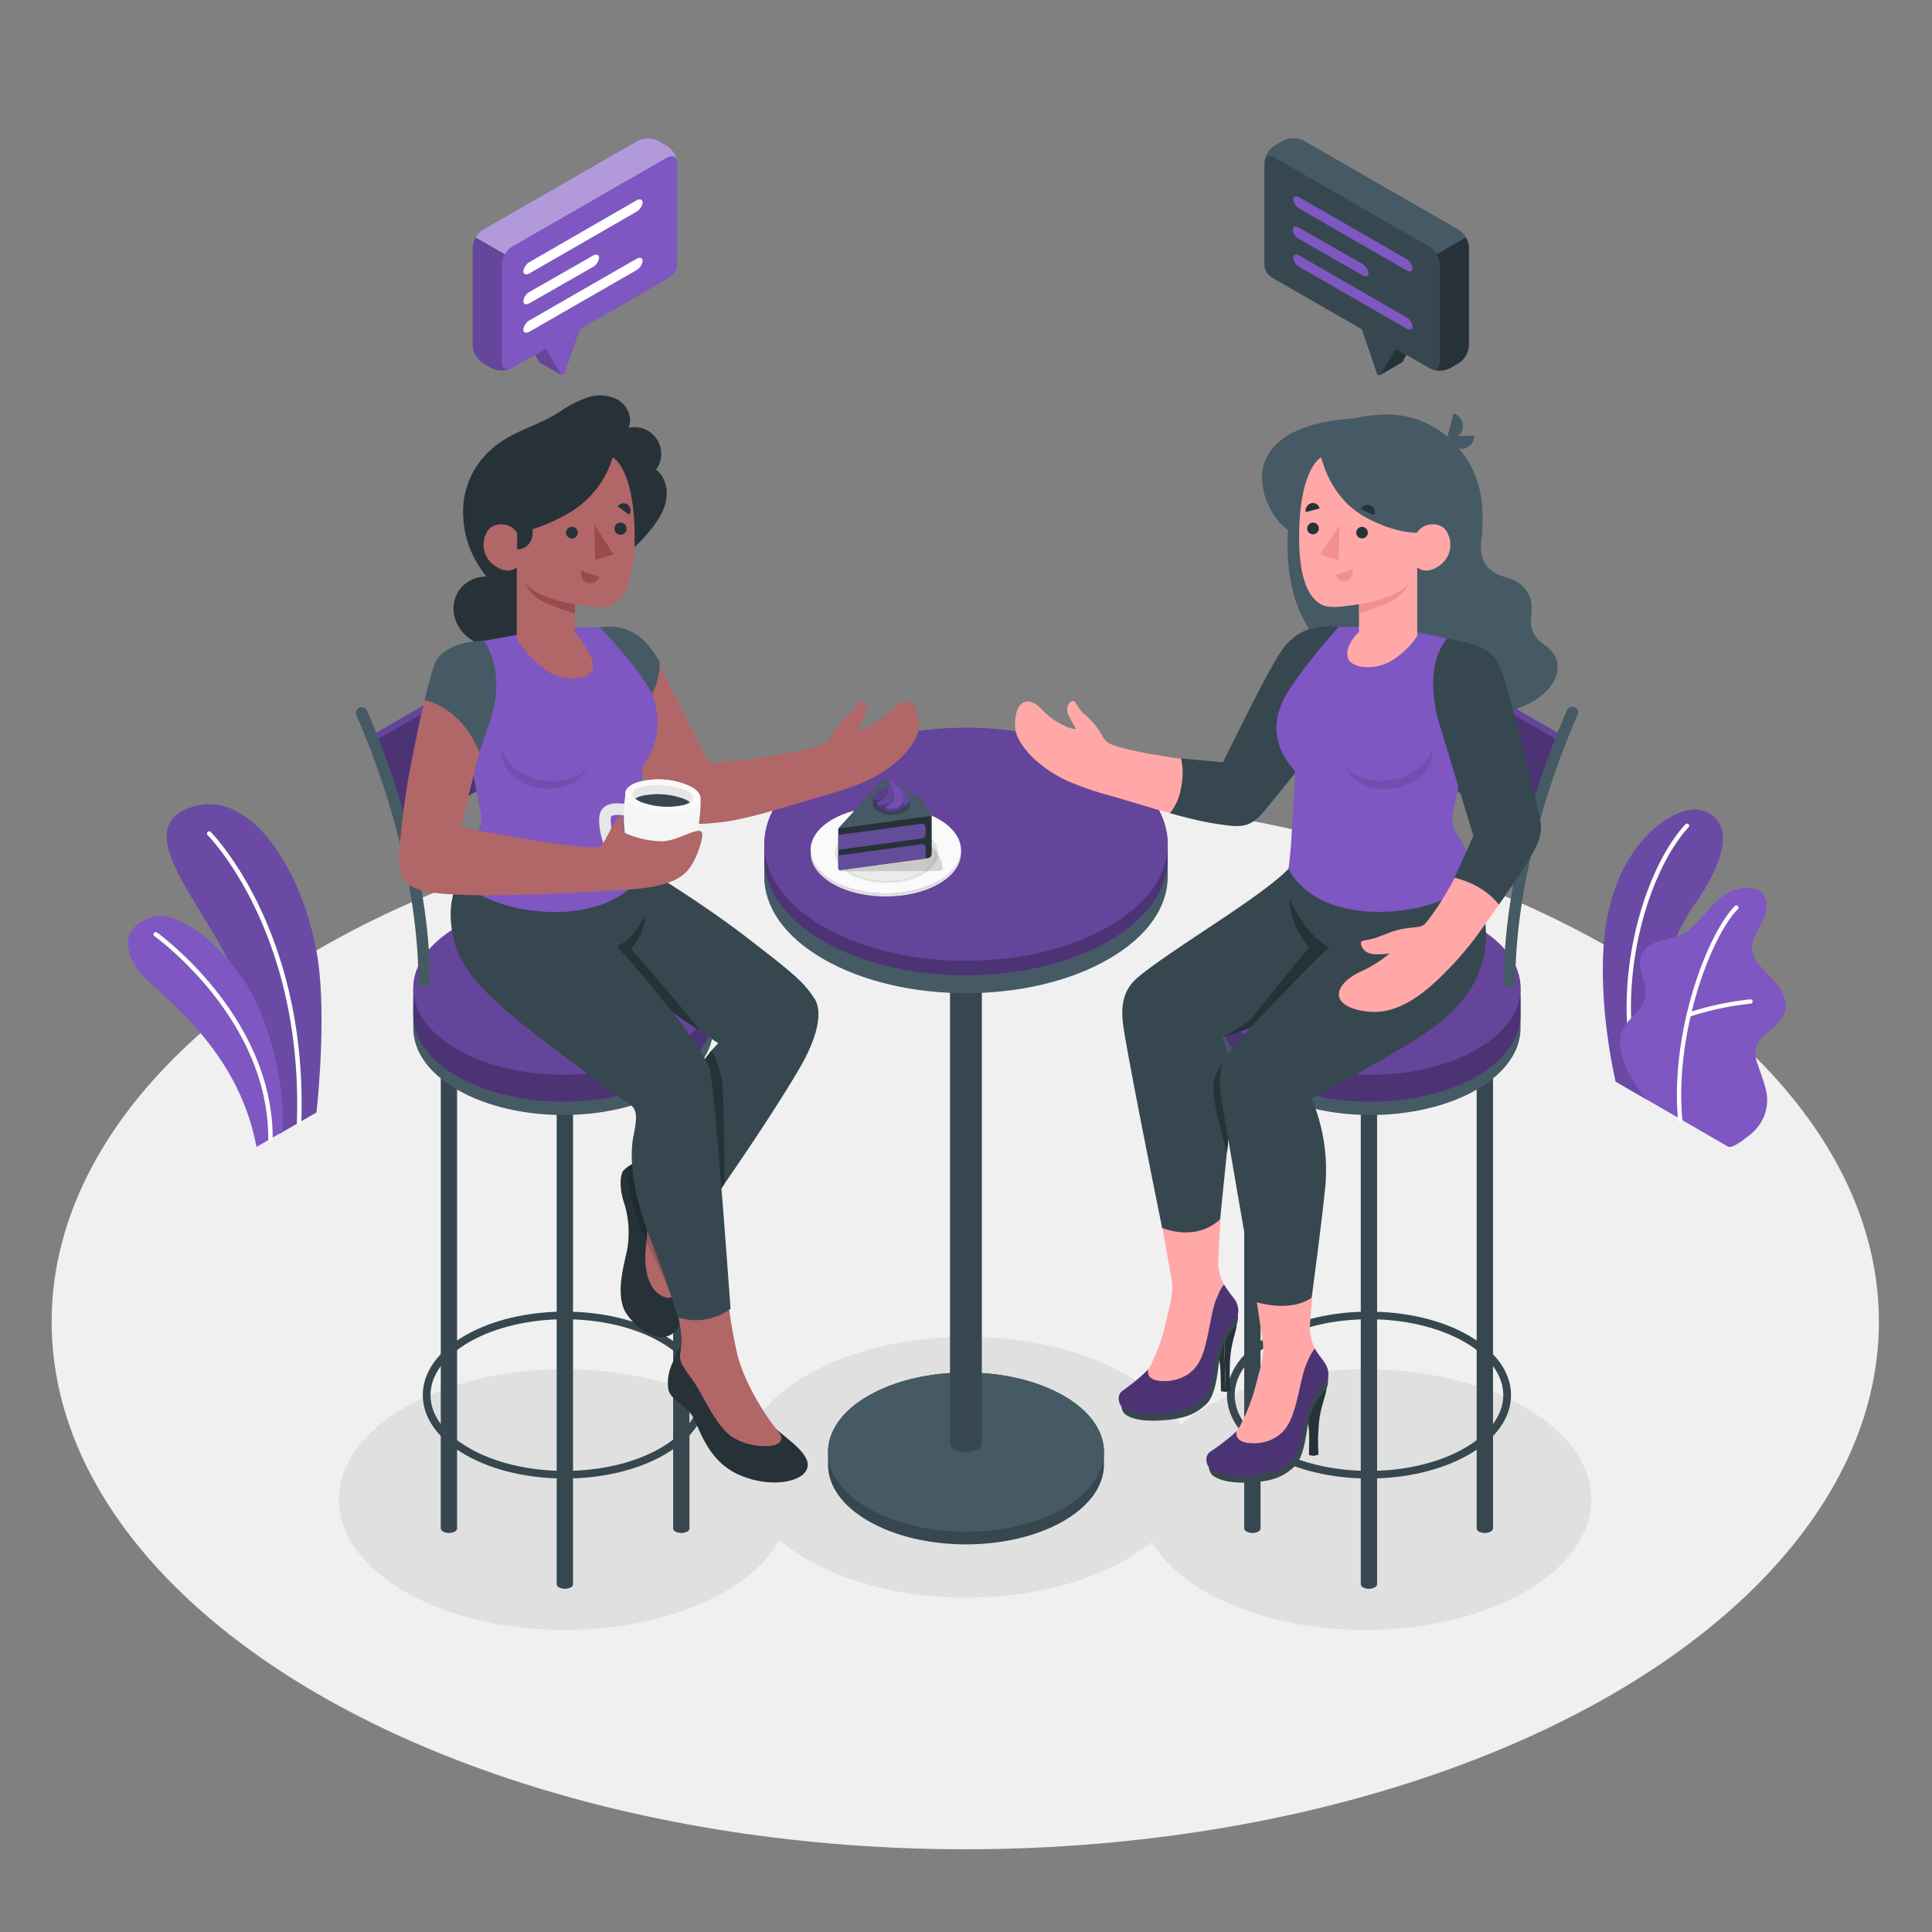 <svg xmlns="http://www.w3.org/2000/svg" viewBox="0 0 500 500"><rect x="0" y="0" width="500" height="500" fill="#808080" stroke="none"/><g id="freepik--Floor--inject-55"><ellipse id="freepik--floor--inject-55" cx="249.81" cy="342.08" rx="236.45" ry="136.51" style="fill:#f0f0f0"></ellipse></g><g id="freepik--Shadows--inject-55"><ellipse id="freepik--Shadow--inject-55" cx="146.18" cy="388.09" rx="58.47" ry="33.75" style="fill:#e0e0e0"></ellipse><ellipse id="freepik--shadow--inject-55" cx="353.34" cy="388.09" rx="58.47" ry="33.75" style="fill:#e0e0e0"></ellipse><ellipse id="freepik--shadow--inject-55" cx="250.22" cy="379.71" rx="58.47" ry="33.75" style="fill:#e0e0e0"></ellipse></g><g id="freepik--Plants--inject-55"><g id="freepik--plants--inject-55"><path d="M72.37,293.4l9.53-5.5s2.33-20.41.78-36.21c-2.18-22.2-16.52-48.91-33.63-42.64s7.85,28.89,13.4,47.72S72.37,293.4,72.37,293.4Z" style="fill:#7E57C2"></path><path d="M72.37,293.4l9.53-5.5s2.33-20.41.78-36.21c-2.18-22.2-16.52-48.91-33.63-42.64s7.85,28.89,13.4,47.72S72.37,293.4,72.37,293.4Z" style="opacity:0.15"></path><path d="M77.38,291.08h0a.57.57,0,0,1-.55-.6c1.67-49.33-22.89-74.15-23.14-74.39a.58.58,0,0,1,.81-.82c.25.25,25.17,25.42,23.48,75.25A.58.58,0,0,1,77.38,291.08Z" style="fill:#fff"></path><path d="M66.38,296.83l6.78-3.92s1.15-14-5.71-31c-6-14.8-20.8-27.08-28.26-24.5s-7.27,7.87-3.63,13.41S61.31,269.58,66.38,296.83Z" style="fill:#7E57C2"></path><path d="M70,295.34h0a.58.58,0,0,1-.58-.58c.14-31.19-29.15-52.27-29.45-52.48a.58.58,0,0,1,.67-.95c.3.22,30.07,21.65,29.93,53.43A.57.57,0,0,1,70,295.34Z" style="fill:#fff"></path></g><g id="freepik--plants--inject-55"><path d="M426.13,284.58l-8-4.64s-4.78-19.87-2.87-37.74c2.68-25.13,19.22-34.59,25.51-32.42s8.11,9.48-2.3,24.45C432.29,243.06,424.75,261.45,426.13,284.58Z" style="fill:#7E57C2"></path><g style="opacity:0.15"><path d="M426.13,284.58l-8-4.64s-4.78-19.87-2.87-37.74c2.68-25.13,19.22-34.59,25.51-32.42s8.11,9.48-2.3,24.45C432.29,243.06,424.75,261.45,426.13,284.58Z"></path></g><path d="M422.8,274.82h.08a.56.56,0,0,0,.44-.65C418.92,251,427,224.94,437,214.1a.56.56,0,0,0,0-.79.56.56,0,0,0-.79,0c-10.21,11-18.46,37.51-14,61A.56.56,0,0,0,422.8,274.82Z" style="fill:#fff"></path><path d="M447.17,296.73c1.27.65,4.64-2.24,5.58-2.94a11.92,11.92,0,0,0,3.69-4.69,11.08,11.08,0,0,0,.65-6.68,27.09,27.09,0,0,0-1-3.48c-.38-1.12-.77-2.24-1.15-3.37a8.63,8.63,0,0,1-.68-3.42c.18-2.35,2.17-4.09,4-5.6,2-1.67,4.08-3.84,3.92-6.66a10,10,0,0,0-2.77-5.77c-1.44-1.63-3.11-3.06-4.42-4.8a6.86,6.86,0,0,1-1.63-4.3,7.24,7.24,0,0,1,.81-2.78c.9-1.88,2.13-3.63,2.72-5.63s.36-4.45-1.25-5.78c-1.32-1.09-3.2-1.16-4.9-1a11.07,11.07,0,0,0-4.43,1.81c-4.34,2.71-6.62,8.13-11.27,10.28a47.49,47.49,0,0,1-5.67,1.7c-1.88.6-3.78,1.67-4.57,3.48-1.56,3.56,1.88,7.68.84,11.44-.91,3.32-4,4.73-5.66,7.76a7,7,0,0,0-.62,4.32,20.49,20.49,0,0,0,2.17,7.13,64.77,64.77,0,0,0,4.29,6.6S447,296.63,447.17,296.73Z" style="fill:#7E57C2"></path><path d="M434.87,290.32h0a.56.56,0,0,0,.51-.6c-2-22.05,7.15-47,14.36-54.43a.56.56,0,1,0-.8-.78c-7.36,7.62-16.73,32.95-14.67,55.31A.55.55,0,0,0,434.87,290.32Z" style="fill:#fff"></path><path d="M437.06,263.14a.51.51,0,0,0,.17,0,75.23,75.23,0,0,1,15.9-3.4.56.56,0,0,0-.1-1.11,76.58,76.58,0,0,0-16.19,3.46.56.56,0,0,0,.22,1.08Z" style="fill:#fff"></path></g></g><g id="freepik--Table--inject-55"><g id="freepik--table--inject-55"><g id="freepik--table--inject-55"><path d="M275.26,361.21c-13.95-8-36.57-8-50.52,0-7,4-10.45,9.3-10.45,14.58,0,.55,0,2.89,0,3.52.1,5.2,3.58,10.37,10.44,14.33,13.95,8.06,36.57,8.06,50.52,0,6.89-4,10.37-9.18,10.45-14.4v-3.53C285.67,370.46,282.19,365.22,275.26,361.21Z" style="fill:#37474f"></path><path d="M224.74,390.37c-13.94-8.05-13.94-21.11,0-29.16s36.57-8,50.52,0,13.94,21.11,0,29.16S238.69,398.43,224.74,390.37Z" style="fill:#455a64"></path><path d="M254.1,373.2h0V243.3h-8.24V373.2h0a1.92,1.92,0,0,0,1.18,1.89,6.46,6.46,0,0,0,5.84,0A1.91,1.91,0,0,0,254.1,373.2Z" style="fill:#37474f"></path><path d="M286.92,201.77c-20.39-11.77-53.45-11.77-73.84,0-10.2,5.89-15.29,13.6-15.29,21.32v3.8c0,7.71,5.09,15.43,15.29,21.31,20.39,11.78,53.45,11.78,73.84,0,10.2-5.88,15.29-13.6,15.29-21.31v-3.8C302.21,215.37,297.12,207.66,286.92,201.77Z" style="fill:#455a64"></path><path d="M286.92,197.17c-20.39-11.77-53.45-11.77-73.84,0-10.2,5.89-15.29,13.6-15.29,21.32v3.79c0,7.72,5.09,15.43,15.29,21.32,20.39,11.77,53.45,11.77,73.84,0,10.2-5.89,15.29-13.6,15.29-21.32v-3.79C302.21,210.77,297.12,203.06,286.92,197.17Z" style="fill:#7E57C2"></path><path d="M286.92,197.17c-20.39-11.77-53.45-11.77-73.84,0-10.2,5.89-15.29,13.6-15.29,21.32v3.79c0,7.72,5.09,15.43,15.29,21.32,20.39,11.77,53.45,11.77,73.84,0,10.2-5.89,15.29-13.6,15.29-21.32v-3.79C302.21,210.77,297.12,203.06,286.92,197.17Z" style="opacity:0.4"></path><ellipse cx="250" cy="218.49" rx="52.22" ry="30.15" style="fill:#7E57C2;opacity:0.5"></ellipse></g><g id="freepik--Slice--inject-55"><g id="freepik--Plate--inject-55"><path d="M243,212.84c-7.6-4.39-19.91-4.39-27.51,0h0v-.79c-4,2.29-5.86,5.33-5.68,8.34-.18,3,1.71,6,5.68,8.33,7.6,4.39,19.91,4.39,27.51,0S250.63,217.22,243,212.84Z" style="fill:#e0e0e0"></path><path d="M243,212.05c7.6,4.38,7.6,11.5,0,15.88s-19.91,4.39-27.51,0-7.6-11.5,0-15.88S235.43,207.66,243,212.05Z" style="fill:#7E57C2"></path><path d="M243,212.05c7.6,4.38,7.6,11.5,0,15.88s-19.91,4.39-27.51,0-7.6-11.5,0-15.88S235.43,207.66,243,212.05Z" style="fill:#fafafa"></path><path d="M220,215.32c-5.22,3-5.22,7.9,0,10.92s13.68,3,18.9,0,5.22-7.9,0-10.92S225.17,212.31,220,215.32Z" style="fill:#e0e0e0"></path><path d="M220.59,215.69c-4.86,2.81-4.86,7.37,0,10.18s12.75,2.81,17.62,0,4.87-7.37,0-10.18S225.46,212.88,220.59,215.69Z" style="fill:#ebebeb"></path></g><g id="freepik--slice--inject-55"><path id="freepik--shadow--inject-55" d="M216.94,224.41c0,.52.05,1.08.54,1.08l25.5-.09c1.06,0,1.21-.66.71-2.28s-3.25-6.55-7.48-7.48Z" style="opacity:0.15"></path><g id="freepik--slice--inject-55"><path d="M216.94,214.82v9.79a.56.56,0,0,0,.63.55l22.55-3.06a1.17,1.17,0,0,0,1-1.16v-9.49a.59.59,0,0,0-.22-.44l-11.56-8.63a1.1,1.1,0,0,0-1.48.13l-10.68,11.67A1,1,0,0,0,216.94,214.82Z" style="fill:#263238"></path><path d="M234.51,204.31A28.5,28.5,0,0,0,229.4,202a1.38,1.38,0,0,0-1.44.37l-10.82,11.83a.1.1,0,0,0,.09.17l23.5-3.18c.4,0,.4.22.4.22h0a1.4,1.4,0,0,0-.11-.53A15,15,0,0,0,234.51,204.31Z" style="fill:#455a64"></path><g style="opacity:0.7"><path d="M217.55,225.15l22-3v-2.73a.92.92,0,0,0-1.07-.93l-21.54,2.9v3.21A.53.53,0,0,0,217.55,225.15Z" style="fill:#7E57C2"></path><path d="M238.48,217a1.26,1.26,0,0,0,1.07-1.22v-1.66a.92.92,0,0,0-1.07-.93l-21.54,2.9v3.83Z" style="fill:#7E57C2"></path></g></g><ellipse cx="230.75" cy="208.13" rx="4.81" ry="2.78" style="opacity:0.2"></ellipse><path d="M231.93,203.32a7.68,7.68,0,0,1,2.55,1.49,2.73,2.73,0,0,1,.62,3.17,2.81,2.81,0,0,1-2.47,1.53,7.32,7.32,0,0,0-.06-3C232.19,205,231.93,203.32,231.93,203.32Z" style="fill:#7E57C2"></path><path d="M231.93,203.32a7.68,7.68,0,0,1,2.55,1.49,2.73,2.73,0,0,1,.62,3.17,2.81,2.81,0,0,1-2.47,1.53,7.32,7.32,0,0,0-.06-3C232.19,205,231.93,203.32,231.93,203.32Z" style="opacity:0.2"></path><path d="M230,203.24c-.36.51-1.63.8-2.48,1.35a3,3,0,0,0-1.5,1.64,1.86,1.86,0,0,0,.89,2.25c1,.45,2.88-1.09,3.09-1.65A21.22,21.22,0,0,0,230,203.24Z" style="fill:#9a4a4d"></path><path d="M230,203.24c-.36.51-1.63.8-2.48,1.35a3,3,0,0,0-1.5,1.64,1.86,1.86,0,0,0,.89,2.25c1,.45,2.88-1.09,3.09-1.65A21.22,21.22,0,0,0,230,203.24Z" style="fill:#7E57C2"></path><path d="M230,203.24c-.36.51-1.63.8-2.48,1.35a3,3,0,0,0-1.5,1.64,1.86,1.86,0,0,0,.89,2.25c1,.45,2.88-1.09,3.09-1.65A21.22,21.22,0,0,0,230,203.24Z" style="opacity:0.3"></path><path d="M230.56,202.3a1.77,1.77,0,0,0-.64,1.61,2.87,2.87,0,0,1-1.69,2.89c-1.53.82-1.71,1.63-.9,2.34a2.56,2.56,0,0,0,1.87.54s2.26-.52,2.73-2.22S231.51,203.05,230.56,202.3Z" style="fill:#7E57C2"></path><path d="M230.56,202.3a1.77,1.77,0,0,0-.64,1.61,2.87,2.87,0,0,1-1.69,2.89c-1.53.82-1.71,1.63-.9,2.34a2.56,2.56,0,0,0,1.87.54s2.26-.52,2.73-2.22S231.51,203.05,230.56,202.3Z" style="opacity:0.2"></path><path d="M230.75,210.17c-1.47,0-2.07-.64-1.38-1.48.34-.42.95-.59,1.34-1a2.67,2.67,0,0,0,.78-1.61c.13-1.51-1.69-3.07-.63-4.39.12.72.42,1.13,1.48,2a4.19,4.19,0,0,1,1.3,4.66A3.48,3.48,0,0,1,230.75,210.17Z" style="fill:#7E57C2"></path><path d="M230.75,210.17c-1.47,0-2.07-.64-1.38-1.48.34-.42.95-.59,1.34-1a2.67,2.67,0,0,0,.78-1.61c.13-1.51-1.69-3.07-.63-4.39.12.72.42,1.13,1.48,2a4.19,4.19,0,0,1,1.3,4.66A3.48,3.48,0,0,1,230.75,210.17Z" style="opacity:0.1"></path><path d="M233.81,208.66a3.38,3.38,0,0,0,.08-1.68,2.8,2.8,0,0,1-2.24,2.18,4,4,0,0,1-1.5.16c-.58,0-.91-.27-.88-.49l.07-.11.1-.11.05-.05,0,0,.13-.1.06,0,0,0,.27-.17.43-.28.07-.06a.52.52,0,0,0,.11-.1h0l.09-.1a2.09,2.09,0,0,0,.14-.17l.07-.08,0,0a.71.71,0,0,0,.1-.14,1.63,1.63,0,0,0,.11-.17,2.24,2.24,0,0,0,.2-.45.23.23,0,0,0,0-.09v0a3.06,3.06,0,0,1-1.7,1.49,3.37,3.37,0,0,1-2,.22c-.63-.09-.65-.44-.65-.48l0,0a3.38,3.38,0,0,1,1.15-.89,3.76,3.76,0,0,0,.69-.46,3.54,3.54,0,0,1-.84.39,4,4,0,0,1-1.48.15c-.56-.12-.65-.39-.56-.78a1.12,1.12,0,0,1,0,.13,1.86,1.86,0,0,0,.89,2.25h0a1.35,1.35,0,0,0,.45.66,2.56,2.56,0,0,0,1.87.54h0a1.9,1.9,0,0,0,1.55.49,3.69,3.69,0,0,0,1.88-.66h0A2.81,2.81,0,0,0,235.1,208a2.56,2.56,0,0,0,.26-1.33h0A2.17,2.17,0,0,1,233.81,208.66Z" style="opacity:0.2"></path></g></g></g></g><g id="freepik--character-2--inject-55"><g id="freepik--Character--inject-55"><g id="freepik--Chair--inject-55"><path d="M356.39,409.82h0V281.29h-4.22V409.82h0a1,1,0,0,0,.61,1,3.28,3.28,0,0,0,3,0A1,1,0,0,0,356.39,409.82Z" style="fill:#37474f"></path><path d="M386.39,395.38h0V272.18h-4.23v123.2h0a1,1,0,0,0,.6,1,3.37,3.37,0,0,0,3,0A1,1,0,0,0,386.39,395.38Z" style="fill:#37474f"></path><path d="M322,395.38h0V272.18h4.23v123.2h0a1,1,0,0,1-.6,1,3.37,3.37,0,0,1-3,0A1,1,0,0,1,322,395.38Z" style="fill:#37474f"></path><path d="M382.15,243.31c-15.16-8.75-39.73-8.75-54.89,0-7.58,4.37-11.36,10.11-11.36,15.84v7c0,5.74,3.78,11.47,11.36,15.85,15.16,8.75,39.73,8.75,54.89,0,7.58-4.38,11.36-10.11,11.36-15.85v-7C393.51,253.42,389.73,247.68,382.15,243.31Z" style="fill:#455a64"></path><path d="M382.15,239.89c-15.16-8.75-39.73-8.75-54.89,0-7.58,4.37-11.36,10.11-11.36,15.84v7c0,5.74,3.78,11.47,11.36,15.85,15.16,8.75,39.73,8.75,54.89,0,7.58-4.38,11.36-10.11,11.36-15.85v-7C393.51,250,389.73,244.26,382.15,239.89Z" style="fill:#7E57C2"></path><path d="M382.15,239.89c-15.16-8.75-39.73-8.75-54.89,0-7.58,4.37-11.36,10.11-11.36,15.84v7c0,5.74,3.78,11.47,11.36,15.85,15.16,8.75,39.73,8.75,54.89,0,7.58-4.38,11.36-10.11,11.36-15.85v-7C393.51,250,389.73,244.26,382.15,239.89Z" style="opacity:0.4"></path><ellipse cx="354.7" cy="255.73" rx="38.81" ry="22.41" style="fill:#7E57C2;opacity:0.5"></ellipse><path d="M354.29,382.64c-9.33,0-18.65-2.05-25.75-6.15h0c-7.07-4.08-11-9.56-11-15.44s3.9-11.37,11-15.45c14.2-8.2,37.3-8.2,51.51,0,7.06,4.08,11,9.57,11,15.45s-3.9,11.36-11,15.44S363.62,382.64,354.29,382.64Zm-24.75-7.88c13.65,7.88,35.86,7.88,49.51,0,6.42-3.71,10-8.58,10-13.71s-3.54-10-10-13.72c-13.65-7.88-35.86-7.88-49.51,0-6.43,3.71-10,8.58-10,13.72s3.54,10,10,13.71Z" style="fill:#37474f"></path><path d="M358.16,236.1c-.76,0-1.59-.36-1.66-1.14-3.21-35.93,5.06-68.44,8.26-75.65a1.68,1.68,0,0,1,2.14-.71,1.5,1.5,0,0,1,.76,2c-3.59,8.07-11,40.92-8,74.31,0,.65-.54,1.13-1.36,1.21Z" style="fill:#455a64"></path><path d="M405.44,191,365,167.65l-1.65,1a192,192,0,0,0-4.64,24.77,1,1,0,0,0,.49,1l36.89,21.3,1.65-1C399.89,205.65,405.44,191,405.44,191Z" style="fill:#7E57C2"></path><path d="M405.44,191,365,167.65l-1.65,1a192,192,0,0,0-4.64,24.77,1,1,0,0,0,.49,1l36.89,21.3,1.65-1C399.89,205.65,405.44,191,405.44,191Z" style="opacity:0.4"></path><polygon points="363.38 168.61 365.03 167.65 405.44 190.98 403.8 191.94 363.38 168.61" style="fill:#7E57C2;opacity:0.5"></polygon><path d="M390.66,255.56c-.83,0-1.5-.3-1.5-.86,0-31.57,12.54-62.24,16.38-70.88a1.5,1.5,0,1,1,2.74,1.22c-3.78,8.51-16.15,38.68-16.12,69.66C392.16,255,391.49,255.56,390.66,255.56Z" style="fill:#455a64"></path></g><g id="freepik--character--inject-55"><path d="M400.77,167.72c-.79-.72-1.74-1.26-2.52-2a6.67,6.67,0,0,1-2-4c-.2-1.69.24-3.39.13-5.08a7.84,7.84,0,0,0-3.11-5.62c-1.95-1.47-4.4-1.58-6.46-2.8a7.18,7.18,0,0,1-2.94-3.16,10.65,10.65,0,0,1-.48-5.4,45,45,0,0,0-.17-11.6,25.43,25.43,0,0,0-5.66-12,24,24,0,0,0-20-8.75l-2.07.15a23.61,23.61,0,0,0-9.65,2.8l-1.08.62a1.37,1.37,0,0,1-.2.13c-.38.23-.75.48-1.12.74s-.73.54-1.09.83l0,0c-4.09,3.29-5.75,7.75-7,13-2.33,8.44-3.54,20.76.57,31.54,2.55,6.69,7.48,12.27,12.5,16.38,12.8,10.52,35.57,16,49.09,7.55C402.27,178.06,405.57,172.08,400.77,167.72Z" style="fill:#455a64"></path><path d="M351,108.23c-11.14.65-21.07,3.72-23.78,11.54s4.06,18,8.12,18C341.11,137.76,351,108.23,351,108.23Z" style="fill:#455a64"></path><path d="M340,376.78l-1.23-.2c0-3.88.3-7.42-.62-9.26L340,362.6Z" style="fill:#263238"></path><path d="M343.35,359.21c-.33,2.65-1.89,5.34-2.11,10.57a44.58,44.58,0,0,0,0,6.69l-1.29.31V362.6Z" style="fill:#263238"></path><path d="M312.85,379.73a3.54,3.54,0,0,0,.81,1.95c.66.52,2.75,2.28,9.58,2s9.24-1.9,11.62-4,3.1-7.65,3.5-10.28c.78-5.08,3-7.71,5-10.24a4.61,4.61,0,0,0,.26-2.65s-5.63-.43-8.2,5.77-4.63,13.4-10.18,15A87,87,0,0,1,312.85,379.73Z" style="fill:#37474f"></path><path d="M316.43,373.86c-2.12,1.76-3.71,2.53-3.57,4.2s1.9,2.46,3.31,2.92c3.32,1.07,7.13.73,10.49.2s7.14-2,8.64-5.2a13.42,13.42,0,0,0,.86-2.92,42.18,42.18,0,0,1,2.76-9.68,21.69,21.69,0,0,1,1.95-3.73c.91-1.25,2-2.61,2.2-4.2.16-1.32-.82-3.21-2.11-5.25l0,0a12.52,12.52,0,0,1-1.93-7.7l1-12-15.23,3.31,2,13.48c.52,3.53-.82,7.25-1.65,10.63a48.29,48.29,0,0,1-4.1,10.84,10.57,10.57,0,0,1-1.62,2.44A28.41,28.41,0,0,1,316.43,373.86Z" style="fill:#ffa8a7"></path><path d="M342.82,352.7c-.83-1.32-1.84-2.33-2.53-3.69a11.29,11.29,0,0,0-1.64,2.79h0c-1.79,3.38-2.23,8.73-4,14-1.32,4-3.44,6-6.32,7.07a11.47,11.47,0,0,1-5.63.52h0c-3.53-.56-2.65-3.09-2.65-3.09-.84,1.11-4.7,4-6.83,5.42-1.35.9-1.19,2.86-.36,4,1,.87,4.29,3,12.78,1.95,7.54-.94,9.37-4.37,10.11-5.92a37.35,37.35,0,0,0,1.71-7,22,22,0,0,1,2.79-7.43,8.81,8.81,0,0,1,.51-.78h0c.52-.74,1.13-1.55,1.82-2.35.54-.63,1-.92,1.13-1.52A5.29,5.29,0,0,0,342.82,352.7Z" style="fill:#7E57C2"></path><path d="M342.82,352.7c-.83-1.32-1.84-2.33-2.53-3.69a11.29,11.29,0,0,0-1.64,2.79h0c-1.79,3.38-2.23,8.73-4,14-1.32,4-3.44,6-6.32,7.07a11.47,11.47,0,0,1-5.63.52h0c-3.53-.56-2.65-3.09-2.65-3.09-.84,1.11-4.7,4-6.83,5.42-1.35.9-1.19,2.86-.36,4,1,.87,4.29,3,12.78,1.95,7.54-.94,9.37-4.37,10.11-5.92a37.35,37.35,0,0,0,1.71-7,22,22,0,0,1,2.79-7.43,8.81,8.81,0,0,1,.51-.78h0c.52-.74,1.13-1.55,1.82-2.35.54-.63,1-.92,1.13-1.52A5.29,5.29,0,0,0,342.82,352.7Z" style="opacity:0.4"></path><path d="M317.22,360.23l-1.24-.17c-.11-3.87.08-7.42-.89-9.23l1.71-4.77Z" style="fill:#263238"></path><path d="M320.1,342.57c-.25,2.65-1.74,5.39-1.8,10.63a44.74,44.74,0,0,0,.19,6.68l-1.27.35-.42-14.17Z" style="fill:#263238"></path><path d="M290.21,364a3.53,3.53,0,0,0,.87,1.93c.67.5,2.81,2.12,9.62,1.66s9.2-2.08,11.51-4.23,2.88-7.73,3.2-10.37c.63-5.1,2.73-7.8,4.69-10.38a4.51,4.51,0,0,0,.18-2.65s-5.64-.27-8,6-4.24,13.53-9.74,15.31A86.4,86.4,0,0,1,290.21,364Z" style="fill:#37474f"></path><path d="M293.62,358c-2.07,1.82-3.64,2.63-3.44,4.29s2,2.41,3.38,2.82c3.36,1,7.15.53,10.49-.09s7.09-2.24,8.49-5.45a12.94,12.94,0,0,0,.77-2.95,42.32,42.32,0,0,1,2.49-9.75,21.37,21.37,0,0,1,1.83-3.79c.88-1.28,1.94-2.67,2.08-4.26.13-1.33-.91-3.19-2.25-5.18l0-.05a12.42,12.42,0,0,1-2.15-7.63l.62-12.07-15.12,3.75,2.38,13.41c.63,3.52-.61,7.28-1.34,10.68a47.91,47.91,0,0,1-3.79,11,10.4,10.4,0,0,1-1.54,2.48A28.66,28.66,0,0,1,293.62,358Z" style="fill:#ffa8a7"></path><path d="M319.38,336.07a42.5,42.5,0,0,1-2.63-3.61,11,11,0,0,0-1.56,2.83h0c-1.69,3.42-2,8.79-3.58,14.13-1.2,4-3.26,6.14-6.1,7.25a11.45,11.45,0,0,1-5.62.68h0c-3.55-.46-2.75-3-2.75-3-.81,1.14-4.57,4.15-6.66,5.62-1.33.93-1.12,2.89-.25,4,1,.84,4.38,2.88,12.83,1.58,7.51-1.15,9.24-4.64,9.94-6.21a37.39,37.39,0,0,0,1.5-7.07,21.9,21.9,0,0,1,2.57-7.5c.17-.29.33-.56.49-.8h0c.5-.75,1.09-1.58,1.76-2.4.52-.64.93-.94,1.08-1.55A5.32,5.32,0,0,0,319.38,336.07Z" style="fill:#7E57C2"></path><path d="M319.38,336.07a42.5,42.5,0,0,1-2.63-3.61,11,11,0,0,0-1.56,2.83h0c-1.69,3.42-2,8.79-3.58,14.13-1.2,4-3.26,6.14-6.1,7.25a11.45,11.45,0,0,1-5.62.68h0c-3.55-.46-2.75-3-2.75-3-.81,1.14-4.57,4.15-6.66,5.62-1.33.93-1.12,2.89-.25,4,1,.84,4.38,2.88,12.83,1.58,7.51-1.15,9.24-4.64,9.94-6.21a37.39,37.39,0,0,0,1.5-7.07,21.9,21.9,0,0,1,2.57-7.5c.17-.29.33-.56.49-.8h0c.5-.75,1.09-1.58,1.76-2.4.52-.64.93-.94,1.08-1.55A5.32,5.32,0,0,0,319.38,336.07Z" style="opacity:0.4"></path><path d="M383.22,232.2a50.34,50.34,0,0,0-4.68-12.14c-14.49,6.89-29.05,6.69-43.65,2,.52,1.59-3.46,5.31-14,12.6-7.64,5.27-19.56,12.81-25.4,17.45-3,2.35-6.05,5.38-4.72,13.88,1.8,11.51,10,51.83,10,51.83,9.92,3.53,15-2.33,15-2.33s1.56-15.36,2.82-27.73-2.26-19.23-2.26-19.23,28.81-10.31,40.06-12.63C375.23,252,385.7,249.63,383.22,232.2Z" style="fill:#37474f"></path><path d="M333.83,232.84s4.4,9.81,10.21,12.22L323.66,266l-7.28,2.55,6.73-4.13,15.63-19.24S333.77,239.6,333.83,232.84Z" style="fill:#263238"></path><path d="M314.61,286.64a108.75,108.75,0,0,0,2.95,11.69c.36-3.49.73-7.14,1.08-10.56a47.74,47.74,0,0,0-.06-10.72l-1.91-2.11C314.47,277.84,313.21,279.57,314.61,286.64Z" style="fill:#263238"></path><path d="M383.26,232.44h0a1.75,1.75,0,0,0,0-.24,50.34,50.34,0,0,0-4.68-12.14c-14.49,6.89-29.05,6.69-43.65,2-.22,1.71.21,5,1,8.73C338,241.62,344,245.06,344,245.06h0c-8.73,8.57-20.59,20.68-26,27.33-1.49,1.85-2.93,5.66-2.06,11,1.89,11.5,9.21,53.62,9.21,53.62,9.95,2.67,14.28-1.19,14.28-1.19s2.31-16.5,3.57-28.87a47.53,47.53,0,0,0-3.57-22.68s17.29-9.09,27.72-15.76C383.5,258.08,386.84,246.61,383.26,232.44Z" style="fill:#37474f"></path><path d="M345.21,162.29c-8.28-.26-11.86,2.76-17.07,13-4.06,8-8.09,16.46-11.44,22.29-8.07-.61-23.3-2.71-28.93-4.88a4.69,4.69,0,0,1-2.45-2.17,19.26,19.26,0,0,0-4.86-5.83c-1.63-1.45-2-3.34-2.81-3.3s-1.76,1.32-1.33,3.16a25.94,25.94,0,0,0,2.19,4.07c-1.32.27-5.9-1.76-8.77-4.92-3.81-4.2-7.47-2.16-7,4.85.15,2.51,3.73,8.88,13.34,13.46a76.18,76.18,0,0,0,11.26,3.89c10,2.93,19.91,6.22,27.13,6.95,5.6.57,8.68,1,12.74-3.5C339,196.1,343.54,184,348.67,175.36Z" style="fill:#ffa8a7"></path><path d="M346.45,162.2c-4.85-.31-8.29.31-11.16,2.43s-4,4.15-6.89,9.26-11.88,23.39-11.88,23.39l-10.85-1a17.44,17.44,0,0,1,0,7.49,14,14,0,0,1-2.87,6.67s6.92,2,11.57,2.7c6.56,1,8.87,1.44,12.8-3.22S345.59,187,345.59,187Z" style="fill:#37474f"></path><path d="M377.46,216.61c-.86-1.37-1.92-3.82-1.55-5.58.56-2.59,2-10.25,2-10.25h0l-2.7-11.4a43.67,43.67,0,0,1-1.26-5.61c-1.37-4.93-2.59-13.69.54-18.5l-5.87-1.3a64.92,64.92,0,0,0-16.93-1.7l-5.26-.07S334.29,175.87,331.74,182c-1.46,3.53-3.35,9.91,3.31,17.43.18,4.27-.55,11.27-.69,14.67s-.45,7.56-.88,10.7c2,4.4,9.21,11.67,24.86,11.17,16.22-.52,24-8.62,24-8.62A41.41,41.41,0,0,0,377.46,216.61Z" style="fill:#7E57C2"></path><path d="M348.33,198.72s4.16,4.79,12.62,3,9.88-8.24,9.88-8.24.83,8.24-9.28,10.31S348.33,198.72,348.33,198.72Z" style="opacity:0.1"></path><path d="M398.2,213c-1.54-7.07-4.73-19.22-7.94-31.82-3.47-13.62-6.68-13.74-15-15.28-6.26,7.67,0,25.59,0,25.59l7.15,24.75c-4.52,8-8.25,16.37-13.49,22.68-.9,1.09-2.52,1-3.93,1.2-3.77.4-5.18,1.2-8.47,2.42-2.57.95-4.24.69-4.29,1.37-.06.87.58,2.64,3,3a15.82,15.82,0,0,0,4.43-.2,32,32,0,0,1-7.54,4.75c-6.47,3-8.58,8.46.37,10.13,5.4,1,11.42-.25,19.73-8.17A87.93,87.93,0,0,0,382,242.46C389.35,232.23,399.16,218.87,398.2,213Z" style="fill:#ffa8a7"></path><path d="M374.51,165.27c4.52.86,8.19,1.61,10.05,3s3,2.42,4.6,7,8.58,32.73,9.1,35.18,1.33,4.62-1.07,9.38-9.29,14.29-9.29,14.29-3.47-5.07-11.46-6.95l4.88-10.85-9-29.62S368,172.89,374.51,165.27Z" style="fill:#37474f"></path><path d="M376.16,107l-1.64,6.29a3.16,3.16,0,0,0,4-2.21A3.42,3.42,0,0,0,376.16,107Z" style="fill:#455a64"></path><path d="M381.56,112.72l-6.5.24a3.15,3.15,0,0,0,3.26,3.19A3.41,3.41,0,0,0,381.56,112.72Z" style="fill:#455a64"></path><path d="M341.91,118.38c-2.68,1.59-6,8.33-5.67,22.46.28,12,4.16,14.94,6.11,15.79s5.71.33,9.36-.27v7.18s-3.35,2.93-3,6.23,7.3,4.07,12,.85,6.07-6.12,6.07-6.12V146.81s2,2.12,5.54-.3A6.54,6.54,0,0,0,374,137c-1.53-1.81-5.45-1.94-7.33.87,0,0-5.49.25-13.25-4S343,122.18,341.91,118.38Z" style="fill:#ffa8a7"></path><path d="M351,137.83a1.5,1.5,0,1,0,1.58-1.49A1.53,1.53,0,0,0,351,137.83Z" style="fill:#263238"></path><path d="M350,147.39l-4.33,1.38a2.23,2.23,0,0,0,2.82,1.55A2.37,2.37,0,0,0,350,147.39Z" style="fill:#f28f8f"></path><path d="M337.93,132.53l3.59-.94a1.78,1.78,0,0,0-2.2-1.35A2,2,0,0,0,337.93,132.53Z" style="fill:#263238"></path><path d="M352.18,131.67l3.33,1.63a1.77,1.77,0,0,0-.78-2.46A2,2,0,0,0,352.18,131.67Z" style="fill:#263238"></path><path d="M338.3,136.74a1.51,1.51,0,1,0,1.59-1.49A1.54,1.54,0,0,0,338.3,136.74Z" style="fill:#263238"></path><polygon points="346.67 135.88 346.43 144.95 341.65 143.47 346.67 135.88" style="fill:#f28f8f"></polygon><path d="M351.71,156.36c3.86-.51,11.78-2.79,13-5.92a8.19,8.19,0,0,1-2.78,4c-2.37,2-10.24,4.31-10.24,4.31Z" style="fill:#f28f8f"></path></g></g></g><g id="freepik--character-1--inject-55"><g id="freepik--character--inject-55"><g id="freepik--chair--inject-55"><path d="M144.07,409.82h0V281.29h4.23V409.82h0a1,1,0,0,1-.6,1,3.31,3.31,0,0,1-3,0A1,1,0,0,1,144.07,409.82Z" style="fill:#37474f"></path><path d="M114.07,395.38h0V272.18h4.22v123.2h0a1,1,0,0,1-.6,1,3.35,3.35,0,0,1-3,0A1,1,0,0,1,114.07,395.38Z" style="fill:#37474f"></path><path d="M178.43,395.38h0V272.18h-4.22v123.2h0a1,1,0,0,0,.6,1,3.35,3.35,0,0,0,3,0A1,1,0,0,0,178.43,395.38Z" style="fill:#37474f"></path><path d="M118.32,243.31c15.15-8.75,39.73-8.75,54.89,0,7.57,4.37,11.36,10.11,11.35,15.84v7c0,5.74-3.78,11.47-11.36,15.85-15.15,8.75-39.73,8.75-54.88,0-7.58-4.38-11.36-10.11-11.36-15.85v-7C107,253.42,110.74,247.68,118.32,243.31Z" style="fill:#455a64"></path><path d="M118.32,239.89c15.15-8.75,39.73-8.75,54.89,0,7.57,4.37,11.36,10.11,11.35,15.84v7c0,5.74-3.78,11.47-11.36,15.85-15.15,8.75-39.73,8.75-54.88,0-7.58-4.38-11.36-10.11-11.36-15.85v-7C107,250,110.74,244.26,118.32,239.89Z" style="fill:#7E57C2"></path><path d="M118.32,239.89c15.15-8.75,39.73-8.75,54.89,0,7.57,4.37,11.36,10.11,11.35,15.84v7c0,5.74-3.78,11.47-11.36,15.85-15.15,8.75-39.73,8.75-54.88,0-7.58-4.38-11.36-10.11-11.36-15.85v-7C107,250,110.74,244.26,118.32,239.89Z" style="opacity:0.4"></path><ellipse cx="145.76" cy="255.73" rx="38.81" ry="22.41" style="fill:#7E57C2;opacity:0.5"></ellipse><path d="M146.18,382.64c-9.33,0-18.66-2.05-25.76-6.15s-11-9.56-11-15.44,3.89-11.37,11-15.45c14.2-8.2,37.31-8.2,51.51,0,7.07,4.08,11,9.57,11,15.45s-3.89,11.36-11,15.44h0C164.83,380.59,155.5,382.64,146.18,382.64Zm0-41.22c-9,0-17.93,2-24.76,5.91-6.42,3.71-10,8.58-10,13.72s3.54,10,10,13.71c13.65,7.88,35.86,7.88,49.51,0h0c6.42-3.71,10-8.58,10-13.71s-3.54-10-10-13.72C164.11,343.39,155.14,341.42,146.18,341.42Z" style="fill:#37474f"></path><path d="M142.3,236.1c.77,0,1.59-.36,1.66-1.14,3.21-35.93-5.05-68.44-8.26-75.65a1.66,1.66,0,0,0-2.13-.71,1.5,1.5,0,0,0-.76,2c3.58,8.07,11,40.92,8,74.31,0,.65.53,1.13,1.36,1.21Z" style="fill:#455a64"></path><path d="M95,191l40.42-23.33,1.65,1a193.69,193.69,0,0,1,4.64,24.77,1,1,0,0,1-.49,1l-36.89,21.3-1.65-1C100.58,205.65,95,191,95,191Z" style="fill:#7E57C2"></path><path d="M95,191l40.42-23.33,1.65,1a193.69,193.69,0,0,1,4.64,24.77,1,1,0,0,1-.49,1l-36.89,21.3-1.65-1C100.58,205.65,95,191,95,191Z" style="opacity:0.4"></path><polygon points="137.09 168.61 135.44 167.65 95.02 190.98 96.67 191.94 137.09 168.61" style="fill:#7E57C2;opacity:0.5"></polygon><path d="M109.8,255.56c.83,0,1.5-.3,1.5-.86,0-31.57-12.53-62.24-16.37-70.88A1.5,1.5,0,0,0,92.18,185c3.79,8.51,16.15,38.68,16.12,69.66C108.3,255,109,255.56,109.8,255.56Z" style="fill:#455a64"></path></g><g id="freepik--character--inject-55"><path d="M144.75,106.64l-.13.08c-5.84,3.75-12.49,4.91-17.72,9.8a21.32,21.32,0,0,0-7,17.3c.6,13.75,11.7,20.81,15.45,24.85.18.19,1.45.06,1.7.07l3.8.18c.92,0,2.08.53,3,.26,1.16-.37,2-1.9,2.71-2.81,5.58-7.43,14.79-10.94,20.78-18,2.07-2.44,4.09-5.06,4.89-8.15s.11-6.79-2.46-8.69a6.89,6.89,0,0,0-7.12-10.8c1.13-2.54-.24-5.72-2.6-7.19a9.88,9.88,0,0,0-8.06-.65A30.26,30.26,0,0,0,144.75,106.64Z" style="fill:#263238"></path><path d="M135.13,163c-2.42,4.2-8.13,5.46-12.74,2.8s-6.37-8.23-3.94-12.44,8.13-5.45,12.74-2.79S137.56,158.76,135.13,163Z" style="fill:#263238"></path><path d="M169.83,300.28c-4.23-1-8.27,2-8.74,3.06-.64,1.43-.8,4.46.55,8.35a25.9,25.9,0,0,1,.64,11.88c-.68,3.36-3.21,11.65-.24,16.27s10.17,9.15,13.5,3.62c1.08-1.81,0-8.61-.26-13.51-.54-9.77-.74-19.44-.74-19.44Z" style="fill:#263238"></path><path d="M167.66,307.8a93.16,93.16,0,0,1-.43,14.2c-.63,5.14.09,8.65,1.62,11.14,1.69,2.74,6.44,4.69,6.43-.68,0-3.74-.74-21.95-.74-21.95Z" style="fill:#b16668"></path><path d="M162.7,301.8c-.54,3.15.55,10.91,4.09,18.43,3.46,7.37,8.45,17,9.1,22.08.36-2.26-.15-6.51-.46-10.29,0-.08,0-.16,0-.24s0-.44,0-.66,0-.2,0-.29c0-.28,0-.56-.05-.83V330c-.17-3.06-.3-6.1-.41-8.84-.09-2.19-.15-4.19-.2-5.85,0-.83,0-1.57-.07-2.21,0-.32,0-.61,0-.88,0-1.06,0-1.66,0-1.66l-4.71-10.23c-.28-.07-.55-.11-.82-.15A9.46,9.46,0,0,0,162.7,301.8Z" style="opacity:0.15"></path><path d="M193.12,242.51c-11.81-9.1-26.13-17.68-26.13-17.68L150.9,241.68l13.79,14L185.89,270a28.93,28.93,0,0,0-5.95,8.49c-.8,1.72-2.08,5.19-3.45,9.12L183.58,312s14.82-21,23.2-35.29c6.65-11.35,5.15-16.5,4.08-18.15C208,254.19,206,252.43,193.12,242.51Z" style="fill:#37474f"></path><path d="M181,266.7c-1.1-1.55-2.26-3-3.42-4.46-4.39-5.37-15.82-18.51-15.82-18.51l-2,1.23,9.17,13.6Z" style="fill:#263238"></path><path d="M187.48,306.42c0-8.74-.15-20.93-.47-25.25a24.23,24.23,0,0,0-2.84-9.34,31.61,31.61,0,0,0-3.79,5.76l5.43,31.25Z" style="fill:#263238"></path><path d="M176.18,349c-1-.17-1.29,1.6-2.16,3.8a11.59,11.59,0,0,0-1.05,6.75c.56,2.95,5,4,6.84,8.05s4.29,11.18,12,14.31,14.36,1.53,16.29-.6,1-4.64-3.66-8.49c-4.92-4.09-6.31-5.28-6.31-5.28Z" style="fill:#263238"></path><path d="M188.44,336.69A124.48,124.48,0,0,0,191,351.23c1.5,5.36,4.42,10.69,7.8,15.79.74,1.11,2.47,3.22,3.07,4.11a1.58,1.58,0,0,1-.47,2.39c-2,1.46-9.52.91-13.31-2.77s-6.75-10.87-8.93-13.71a38.74,38.74,0,0,1-2.28-3.3,5.23,5.23,0,0,1-.86-3.51,15.09,15.09,0,0,0,.3-4.86,54.85,54.85,0,0,0-1.17-6.47Z" style="fill:#b16668"></path><path d="M120,223.28c-2.63,7.92-4.39,10.6-2.73,19.24s10.2,16.65,20.75,24.76c8.72,6.71,21.61,16.43,24.27,18s2.74,3.36,1.65,8.69-.36,14.37,4.2,26.15c4.83,12.45,7.3,20.81,7.3,20.81a15.08,15.08,0,0,0,13.62-2.21s-3.81-54.12-5.3-61.46-25-33.46-25-33.46,5.13-11.17,8.26-19Z" style="fill:#37474f"></path><path d="M167,236.65s-2.38,6.09-7.27,8.31l1.92,2.17A14.17,14.17,0,0,0,167,236.65Z" style="fill:#263238"></path><path d="M155.25,162.29c8.29-.26,11.87,2.76,17.07,13,4.07,8,8.1,16.46,11.44,22.29,8.08-.61,23.3-2.71,28.94-4.88a4.63,4.63,0,0,0,2.44-2.17,19.29,19.29,0,0,1,4.87-5.83c1.62-1.45,2-3.34,2.8-3.3s1.77,1.32,1.34,3.16a27.76,27.76,0,0,1-2.19,4.07c1.32.27,5.9-1.76,8.76-4.92,3.82-4.2,7.48-2.16,7.05,4.85-.15,2.51-3.73,8.88-13.35,13.46a75.39,75.39,0,0,1-11.26,3.89c-10,2.93-19.9,6.22-27.13,6.95-5.59.57-8.67,1-12.73-3.5-11.83-13.21-16.38-25.31-21.51-33.95Z" style="fill:#b16668"></path><path d="M155.25,162.29c4.06-.4,6.81.24,9.44,1.89s4.9,5.12,6,7c.41,3.31-1.59,11.73-9.17,16.52Z" style="fill:#455a64"></path><path d="M123,216.61c.86-1.37,1.92-3.82,1.54-5.58-.55-2.59-2-10.25-2-10.25h0l-1.84-7.84s5.13-8,5.82-12.24.63-7.25-1.29-14.85l8.8-1.58a56.64,56.64,0,0,1,14.72-1.83l6.5-.15s12,12.65,13.84,18.21c1.18,3.64,2.61,10.25-2.85,18.12-.17,4.27-.28,12.11-.14,15.51s.46,7.56.89,10.7c-2,4.4-9.21,11.67-24.87,11.17-16.21-.52-24-8.62-24-8.62A41,41,0,0,1,123,216.61Z" style="fill:#7E57C2"></path><path d="M160.56,221.51a6.16,6.16,0,0,1-2.36-.61c-1-.52-1.8-1.76-2.41-3.81-.52-1.74-1.23-5.49-.22-7.26,1.29-2.25,4.17-2,6.08-1.83l.66.05-.21,3-.71-.05c-1.07-.1-2.87-.25-3.2.32-.52,1.14.51,6.18,1.43,6.9a4.69,4.69,0,0,0,2.79.13l.77,2.93A8.81,8.81,0,0,1,160.56,221.51Z" style="fill:#e6e6e6"></path><path d="M161.89,204.86c.28-.92,1.27-1.76,3-2.36a19.68,19.68,0,0,1,13.74,1c1.59.82,2.46,1.79,2.62,2.74h.05c.22,6.19-1.37,13.23-3.83,17a.56.56,0,0,0-.05.08l0,.05h0a4.59,4.59,0,0,1-1.91,1.57,11.54,11.54,0,0,1-10.43-.73,4.77,4.77,0,0,1-1.67-1.81h0l0-.06,0-.09c-1.91-4.09-2.51-11.28-1.44-17.37Z" style="fill:#f5f5f5"></path><path d="M164.86,202.5c-3.91,1.38-4.1,4.06-.42,6a19.82,19.82,0,0,0,13.75,1c3.91-1.39,4.09-4.06.41-6A19.68,19.68,0,0,0,164.86,202.5Z" style="fill:#fafafa"></path><path d="M166.11,203.63c-3.13.86-3.26,2.61-.27,3.9a19.52,19.52,0,0,0,11.09.77c3.14-.87,3.26-2.61.27-3.9A19.43,19.43,0,0,0,166.11,203.63Z" style="fill:#e6e6e6"></path><path d="M166,206a6,6,0,0,0-1.59.67,5.94,5.94,0,0,0,1.48.88,19.52,19.52,0,0,0,11.09.77,5.7,5.7,0,0,0,1.59-.67,5.83,5.83,0,0,0-1.48-.87A19.52,19.52,0,0,0,166,206Z" style="fill:#37474f"></path><path d="M113,231.13c14.12,1.65,48.59-.84,48.59-.84,5.06-.32,12.52-1,16-4.62,2.44-2.5,3.76-7,4.1-8.83.86-4.48-5.21.68-10.23.88a23.83,23.83,0,0,1-10-2.29,39,39,0,0,1-.26-4.42c-2.28,0-4.08,6.81-5.94,8.07-2.26,1.52-36-4.94-36-4.94l4.8-19.55a65,65,0,0,1,2.72-9.92c2.06-5.88,1.7-10.31-1.56-18.82,0,0-9.47.71-12.23,6.45s-4.33,14-6.54,25-3.62,25.32-3,27.86C104.28,229.11,107.54,230.49,113,231.13Z" style="fill:#b16668"></path><path d="M125.23,165.85c-5,0-11.31,1.8-12.82,6.22a84.37,84.37,0,0,0-2.48,9.13c4.08.86,10.42,4.52,14.14,13.39,0,0,1.06-2.94,3-8.75C130.36,175.29,126.92,168.25,125.23,165.85Z" style="fill:#455a64"></path><path d="M152.13,198.72s-4.15,4.79-12.61,3-9.88-8.24-9.88-8.24-.84,8.24,9.28,10.31C148.88,205.85,152.13,198.72,152.13,198.72Z" style="opacity:0.1"></path><path d="M158.56,118.38c2.68,1.59,6,8.33,5.66,22.46-.27,12-4.15,14.94-6.1,15.79s-5.71.33-9.37-.27v7.18s5.05,5.87,4.74,9.17-7.3,4.07-12,.85a30.64,30.64,0,0,1-7.75-8.12V146.81s-2,2.12-5.54-.3A6.52,6.52,0,0,1,126.5,137c1.53-1.81,5.45-1.94,7.33.87,0,0,4.91-.43,12.67-4.69A25,25,0,0,0,158.56,118.38Z" style="fill:#b16668"></path><path d="M133.83,142.18h0v-6.3h4v2.28A4,4,0,0,1,133.83,142.18Z" style="fill:#263238"></path><path d="M149.51,137.83a1.51,1.51,0,1,1-1.58-1.49A1.54,1.54,0,0,1,149.51,137.83Z" style="fill:#263238"></path><path d="M150.47,147.75l4.6,1.46a2.37,2.37,0,0,1-3,1.65A2.52,2.52,0,0,1,150.47,147.75Z" style="fill:#9a4a4d"></path><path d="M162.86,133.21l-3-2.12a1.77,1.77,0,0,1,2.53-.51A1.94,1.94,0,0,1,162.86,133.21Z" style="fill:#263238"></path><path d="M162.16,136.74a1.52,1.52,0,0,1-1.42,1.64,1.57,1.57,0,1,1,1.42-1.64Z" style="fill:#263238"></path><polygon points="153.8 135.88 154.04 144.95 158.81 143.47 153.8 135.88" style="fill:#9a4a4d"></polygon><path d="M148.75,156.36c-3.85-.51-11.78-2.79-13-5.92a8.1,8.1,0,0,0,2.78,4c2.37,2,10.23,4.31,10.23,4.31Z" style="fill:#9a4a4d"></path></g></g></g><g id="freepik--speech-bubbles--inject-55"><g id="freepik--speech-bubble--inject-55"><path d="M145.28,97.05l-5.54-3.2a.53.53,0,0,1-.26-.23l-1-1.78,3.29-1.9-.1.29Z" style="fill:#7E57C2"></path><path d="M145.28,97.05l-5.54-3.2a.53.53,0,0,1-.26-.23l-1-1.78,3.29-1.9-.1.29Z" style="opacity:0.2"></path><path d="M141.25,90.21l3.84,6.65a.57.57,0,0,0,1-.1l4-11.7Z" style="fill:#7E57C2"></path><path d="M175.24,42.36a5.91,5.91,0,0,0-2.68-4.64l-2.18-1.26a5.89,5.89,0,0,0-5.36,0l-40,23a5.91,5.91,0,0,0-2.68,4.64V89.36A5.93,5.93,0,0,0,125,94l2.18,1.26a6,6,0,0,0,5.36,0L172.81,72.1c2.41-1.37,2.43-2.75,2.43-4.46Z" style="fill:#7E57C2"></path><path d="M122.32,89.36A5.93,5.93,0,0,0,125,94l2.18,1.26a6,6,0,0,0,4.9.22c-1.26.48-2.22-.24-2.22-1.77V68.43a5.44,5.44,0,0,1,.79-2.64l-7.54-4.35a5.41,5.41,0,0,0-.79,2.64Z" style="opacity:0.2"></path><path d="M175.15,41.6c-.31-1.14-1.35-1.5-2.59-.79l-40,23a5.37,5.37,0,0,0-1.89,2l-7.53-4.35a5.43,5.43,0,0,1,1.88-2l40-23a6,6,0,0,1,5.37,0l2.18,1.26A5.89,5.89,0,0,1,175.15,41.6Z" style="fill:#fff;opacity:0.4"></path><path d="M137.06,75.53l16.37-9.36c.89-.52,1.62-.28,1.62.53a3.26,3.26,0,0,1-1.62,2.4l-16.37,9.36c-.89.52-1.62.28-1.62-.53A3.26,3.26,0,0,1,137.06,75.53Z" style="fill:#fff"></path><path d="M137.06,82.89,164.69,67c.89-.52,1.62-.28,1.62.53a3.26,3.26,0,0,1-1.62,2.4L137.06,85.82c-.89.52-1.62.28-1.62-.53A3.24,3.24,0,0,1,137.06,82.89Z" style="fill:#fff"></path><path d="M137.06,67.8l27.63-15.92c.89-.52,1.62-.28,1.62.52a3.28,3.28,0,0,1-1.62,2.41L137.06,70.73c-.89.52-1.62.29-1.62-.52A3.28,3.28,0,0,1,137.06,67.8Z" style="fill:#fff"></path></g><g id="freepik--speech-bubble--inject-55"><path d="M357.18,97.05l5.54-3.2a.53.53,0,0,0,.26-.23l1-1.78-3.29-1.9.1.29Z" style="fill:#7E57C2"></path><path d="M357.18,97.05l5.54-3.2a.53.53,0,0,0,.26-.23l1-1.78-3.29-1.9.1.29Z" style="fill:#263238"></path><path d="M361.21,90.21l-3.83,6.65a.58.58,0,0,1-1-.1l-4-11.7Z" style="fill:#37474f"></path><path d="M327.22,42.36a5.91,5.91,0,0,1,2.68-4.64l2.18-1.26a5.89,5.89,0,0,1,5.36,0l40,23a5.91,5.91,0,0,1,2.68,4.64V89.36A5.93,5.93,0,0,1,377.46,94l-2.18,1.26a6,6,0,0,1-5.36,0L329.65,72.1c-2.41-1.37-2.43-2.75-2.43-4.46Z" style="fill:#37474f"></path><path d="M380.14,89.36A5.93,5.93,0,0,1,377.46,94l-2.18,1.26a6,6,0,0,1-4.9.22c1.26.48,2.22-.24,2.22-1.77V68.43a5.44,5.44,0,0,0-.79-2.64l7.54-4.35a5.41,5.41,0,0,1,.79,2.64Z" style="fill:#263238"></path><path d="M327.31,41.6c.31-1.14,1.35-1.5,2.59-.79l40,23a5.37,5.37,0,0,1,1.89,2l7.54-4.35a5.45,5.45,0,0,0-1.89-2l-40-23a6,6,0,0,0-5.37,0l-2.18,1.26A5.89,5.89,0,0,0,327.31,41.6Z" style="fill:#455a64"></path><path d="M352.54,68.28l-16.36-9.36c-.89-.52-1.62-.28-1.62.52a3.28,3.28,0,0,0,1.62,2.41l16.36,9.36c.9.52,1.63.28,1.63-.53A3.23,3.23,0,0,0,352.54,68.28Z" style="fill:#7E57C2"></path><path d="M363.94,82.09,336.31,66.16c-.89-.51-1.62-.28-1.62.53a3.28,3.28,0,0,0,1.62,2.41L363.94,85c.89.52,1.62.28,1.62-.53A3.26,3.26,0,0,0,363.94,82.09Z" style="fill:#7E57C2"></path><path d="M363.94,67,336.31,51.08c-.89-.52-1.62-.28-1.62.53a3.26,3.26,0,0,0,1.62,2.4l27.63,15.93c.89.52,1.62.28,1.62-.53A3.26,3.26,0,0,0,363.94,67Z" style="fill:#7E57C2"></path></g></g></svg>